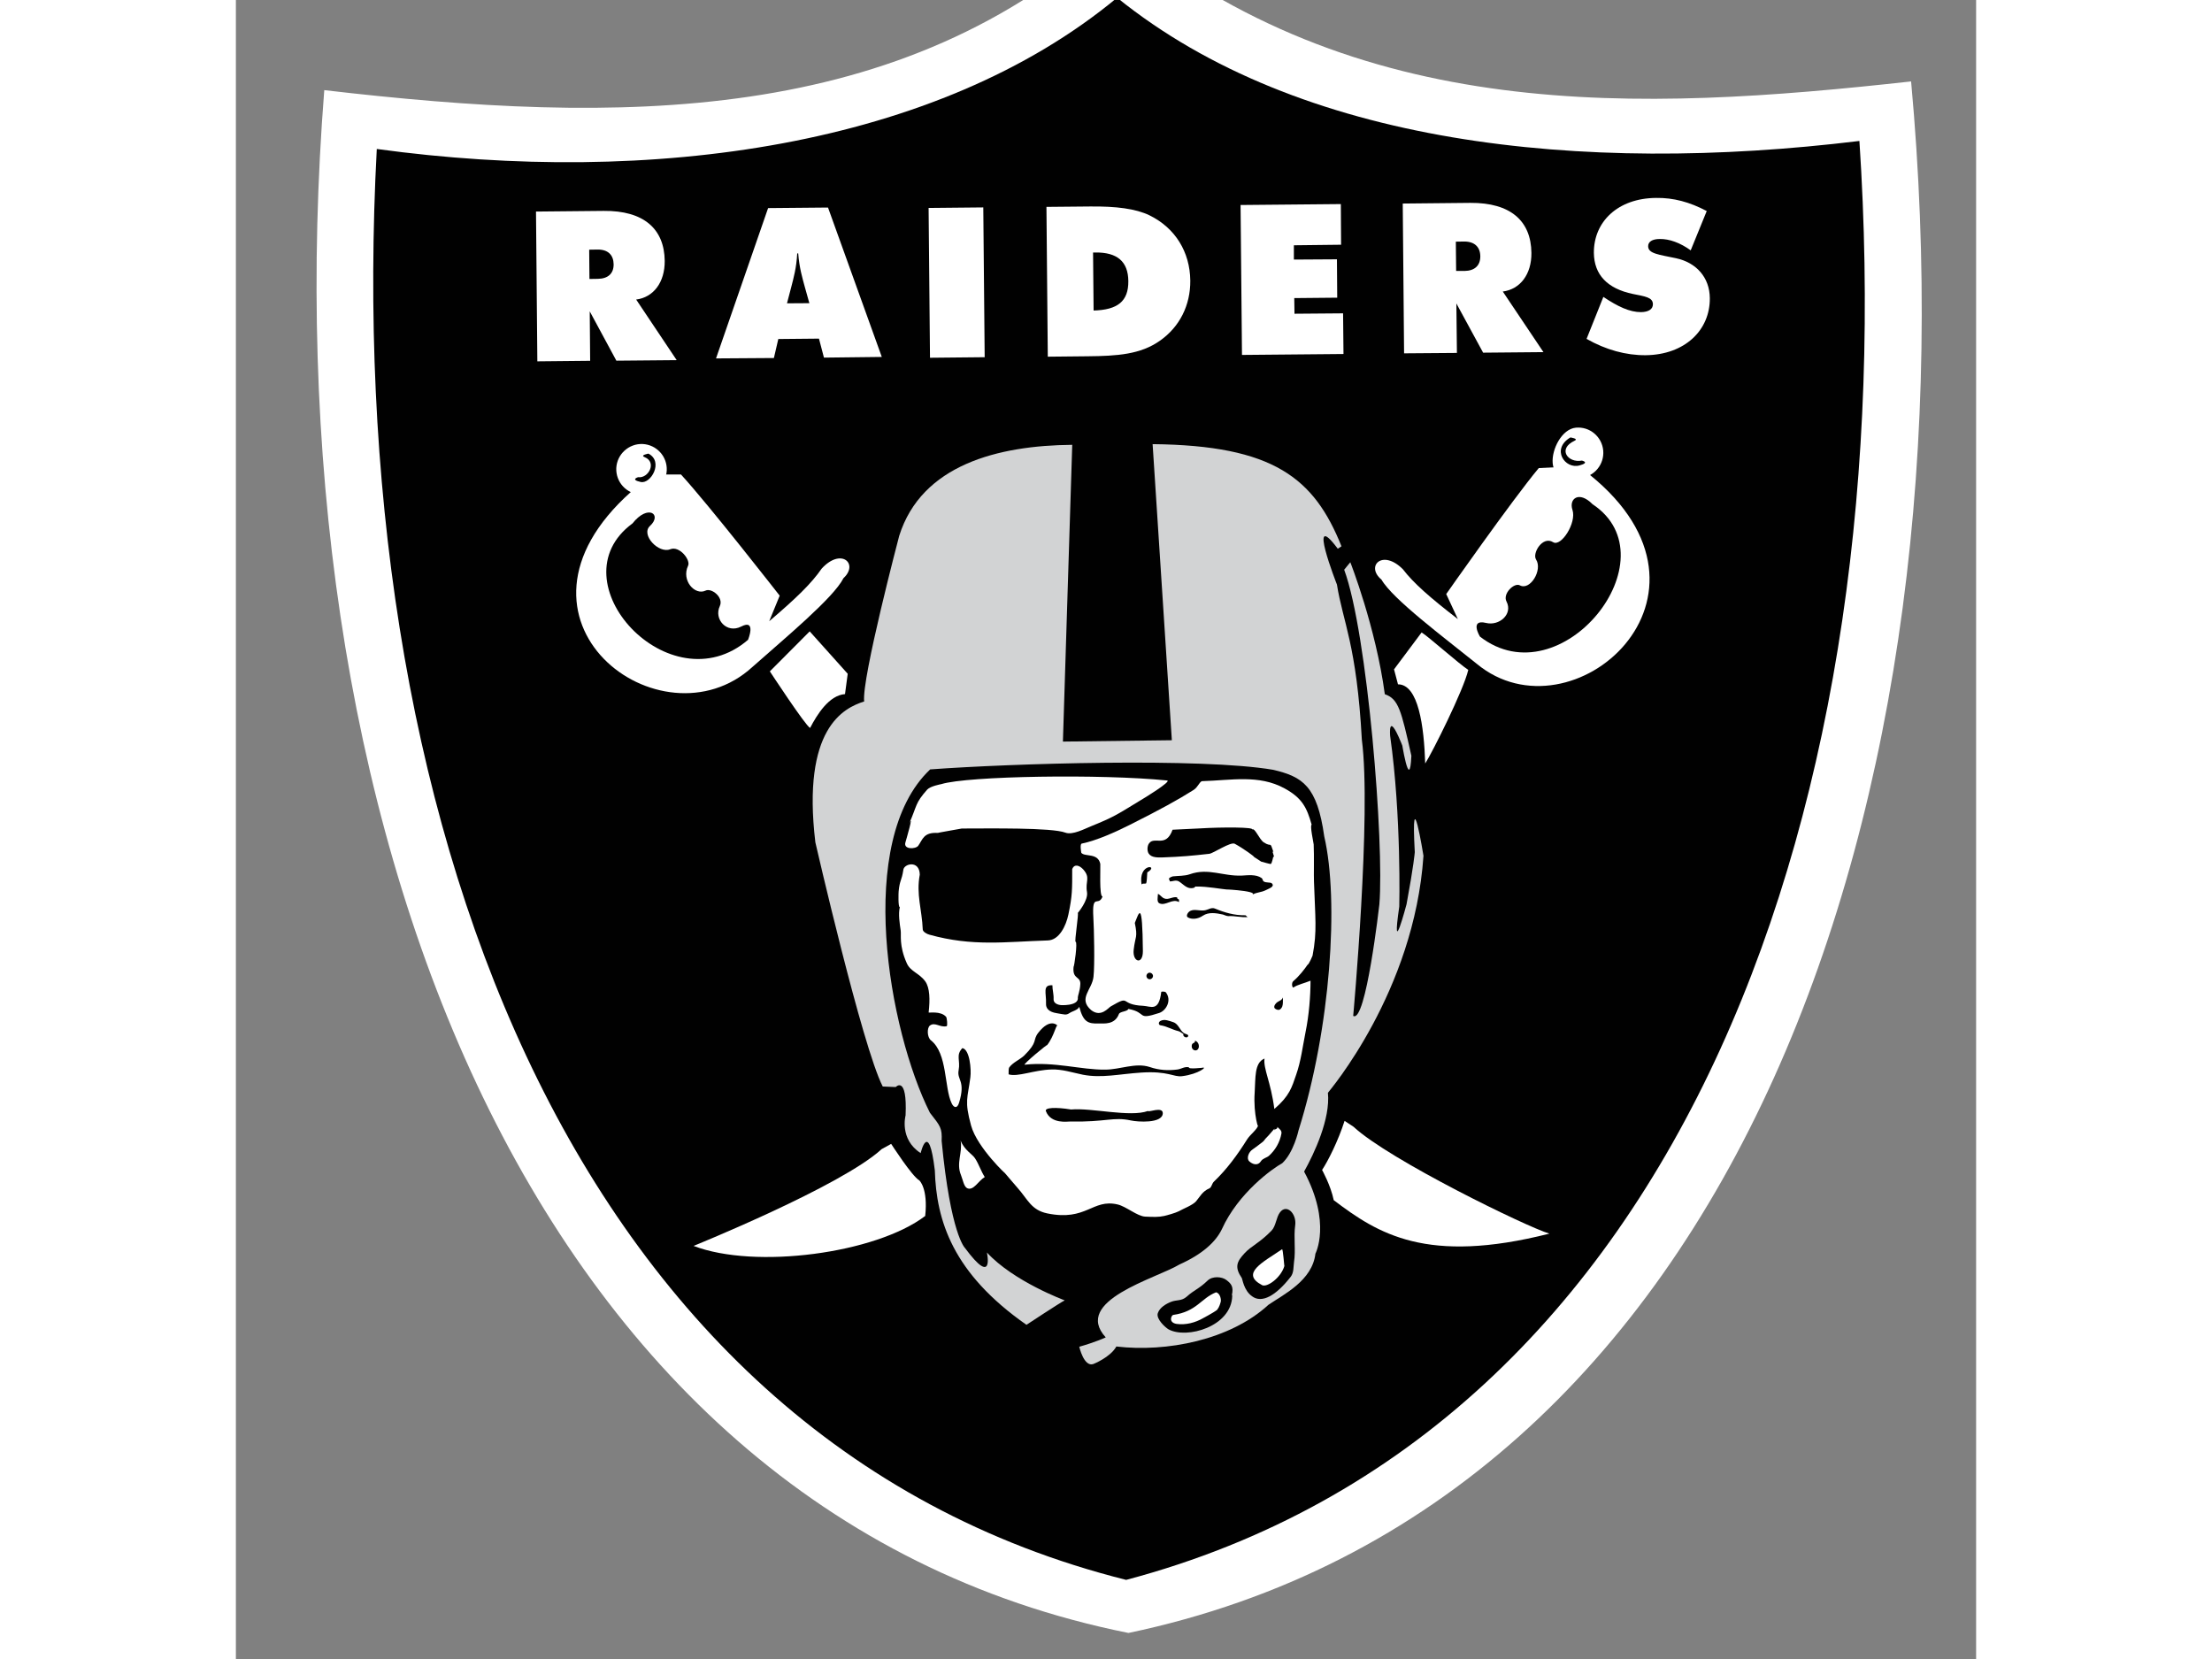 <?xml version="1.0" encoding="utf-8"?>
<svg viewBox="449.289 325.958 165.325 157.607" height="800" width="1066.667" id="svg2" version="1.1" xmlns="http://www.w3.org/2000/svg">
  <rect x="449.289" y="325.958" width="165.325" height="157.607" fill="#808080" stroke="none"/>
  <defs id="defs6">
    <clipPath id="clipPath18" clipPathUnits="userSpaceOnUse">
      <path id="path16" d="M 0,600 H 800 V 0 H 0 Z"/>
    </clipPath>
  </defs>
  <g transform="matrix(1.333,0,0,-1.333,0,800)" id="g10">
    <g id="g12">
      <g clip-path="url(#clipPath18)" id="g14">
        <g transform="translate(402.197,281.78)" id="g20">
          <path id="path22" style="fill:#010101;fill-opacity:1;fill-rule:nonzero;stroke:none" d="m 0,0 c 0.052,-0.02 -0.005,-0.085 0.021,-0.105 0.025,-0.018 0.076,-0.018 0.108,0.02 -0.051,0 -0.008,0.037 -0.017,0.065 C 0.078,0.02 0.038,-0.01 0,0"/>
        </g>
        <g transform="translate(399.879,360.759)" id="g24">
          <path id="path26" style="fill:#ffffff;fill-opacity:1;fill-rule:nonzero;stroke:none" d="m 0,0 c -15.401,-14.221 -35.679,-13.992 -56.528,-11.562 -4.026,-51.05 13.915,-101.245 57.314,-109.956 43.652,9.161 60.461,59.572 55.777,110.576 C 37.194,-13.078 17.111,-14.049 0,0"/>
        </g>
        <g transform="translate(399.856,355.783)" id="g28">
          <path id="path30" style="fill:#010101;fill-opacity:1;fill-rule:nonzero;stroke:none" d="m 0,0 c -12.849,-10.647 -33.242,-13.449 -52.763,-10.78 -2.48,-46.543 13.109,-91.865 53.407,-101.979 40.154,10.638 55.336,56.036 52.258,102.551 C 33.033,-12.629 12.989,-10.484 0,0"/>
        </g>
        <g transform="translate(416.066,275.737)" id="g32">
          <path id="path34" style="fill:#ffffff;fill-opacity:1;fill-rule:nonzero;stroke:none" d="m 0,0 c -0.457,-1.43 -1.179,-2.859 -1.603,-3.498 0,0 0.611,-1.087 0.831,-2.154 3.145,-2.384 6.614,-4.604 15.369,-2.384 -1.569,0.458 -11.414,5.253 -13.958,7.616 z"/>
        </g>
        <g transform="translate(383.752,274.098)" id="g36">
          <path id="path38" style="fill:#ffffff;fill-opacity:1;fill-rule:nonzero;stroke:none" d="m 0,0 c 0,0 1.488,-2.315 2.005,-2.601 0,0 0.634,-0.554 0.421,-2.537 -3.509,-2.668 -12.115,-3.822 -16.508,-2.134 0,0 10.514,4.251 13.408,6.9 z"/>
        </g>
        <g transform="translate(411.071,275.185)" id="g40">
          <path id="path42" style="fill:#ffffff;fill-opacity:1;fill-rule:nonzero;stroke:none" d="m 0,0 c -0.21,-0.229 -0.377,-0.457 -0.596,-0.668 -0.08,-0.074 -0.148,-0.209 -0.253,-0.285 -0.238,-0.181 -0.457,-0.353 -0.714,-0.534 -0.277,-0.172 -0.458,-0.648 -0.229,-0.848 0.2,-0.182 0.581,-0.362 0.824,0.01 0.134,0.21 0.414,0.247 0.577,0.39 0.453,0.411 0.772,0.954 0.886,1.581 C 0.534,-0.133 0.353,-0.027 0.2,0.123 0.243,-0.058 0.009,0 -0.01,-0.134 -0.006,-0.096 0,-0.048 0,0"/>
        </g>
        <g transform="translate(388.703,274.335)" id="g44">
          <path id="path46" style="fill:#ffffff;fill-opacity:1;fill-rule:nonzero;stroke:none" d="M 0,0 C 0.263,-0.685 0.851,-0.98 1.027,-1.268 1.311,-1.705 1.444,-2.172 1.72,-2.601 1.261,-2.868 0.915,-3.611 0.462,-3.393 0.233,-3.278 0.16,-2.803 0.024,-2.458 -0.333,-1.601 0.15,-0.875 0,0 0.026,0 -0.018,0.01 0,0"/>
        </g>
        <g transform="translate(396.657,323.919)" id="g48">
          <path id="path50" style="fill:#d2d3d4;fill-opacity:1;fill-rule:nonzero;stroke:none" d="m 0,0 c -5.285,-0.047 -10.735,-1.42 -12.333,-6.491 10e-4,0 -2.689,-10.198 -2.496,-11.8 -1.472,-0.466 -4.446,-1.925 -3.479,-10.036 0,0 3.343,-14.566 4.802,-17.405 l 0.924,-0.039 c 0,0 0.834,0.887 0.705,-2.019 0,0 -0.466,-1.696 1.075,-2.689 0,0 0.571,2.451 1.009,-1.229 0.11,-3.584 1.268,-7.331 6.531,-11.009 0,0 2.455,1.62 2.727,1.743 0,0 -3.65,1.345 -5.546,3.413 0,0 0.551,-2.535 -1.573,0.333 0,0 -1.017,0.972 -1.653,7.617 0.04,0.924 -0.086,1.048 -0.837,2.01 -2.938,5.853 -5.359,19.397 0.02,24.468 5.702,0.42 19.325,0.848 24.448,-0.029 2.097,-0.495 3.132,-1.153 3.637,-4.747 1.058,-4.545 0.467,-13.649 -1.835,-20.959 0,0 -0.339,-1.572 -1.163,-2.334 -0.672,-0.363 -3.131,-2.108 -4.304,-4.71 -0.438,-0.905 -1.401,-1.782 -3.021,-2.507 -1.63,-0.991 -7.652,-2.573 -5.25,-5.194 0,0 -0.682,-0.325 -1.887,-0.667 0,0 0.332,-1.467 1.005,-1.23 0,0 1.213,0.477 1.639,1.248 3.557,-0.419 8.095,0.449 10.843,2.975 1.093,0.743 3.123,1.724 3.343,3.641 0,0 1.153,2.192 -0.806,5.851 0.72,1.288 1.883,3.757 1.697,5.615 0.072,0.105 6.153,7.197 6.81,16.89 0,0 -0.915,5.69 -0.619,0.257 0,0 -0.072,-0.943 -0.587,-3.708 0,0 -1.11,-4.222 -0.519,-0.171 0,0 0.162,6.425 -0.648,12.152 0,0 -0.209,2.126 0.982,-0.971 0.162,-0.554 -0.186,0.714 -0.186,0.714 0,0 0.596,-3.918 0.715,-1.143 -0.73,3.25 -0.915,4.05 -1.893,4.385 -0.646,4.794 -2.459,9.406 -2.459,9.406 l -0.437,-0.532 c 1.668,-4.51 2.864,-19.532 2.507,-23.858 0,0 -0.963,-8.512 -1.864,-7.941 0,0 1.31,14.364 0.616,19.683 -0.368,6.767 -1.355,8.398 -1.775,11.057 0,0 -2.191,5.566 0.059,2.554 l 0.265,0.172 c -1.944,4.852 -4.826,7.196 -13.461,7.282 l 1.371,-21.103 -7.764,-0.096 z"/>
        </g>
        <g transform="translate(387.083,296.259)" id="g52">
          <path id="path54" style="fill:#ffffff;fill-opacity:1;fill-rule:nonzero;stroke:none" d="m 0,0 c -0.041,0.01 1.727,0.314 1.701,0.314 1.913,0 6.417,0.077 7.387,-0.295 0.503,-0.191 1.373,0.275 1.806,0.448 1.621,0.658 1.818,0.802 3.517,1.84 0.284,0.162 2.285,1.391 1.922,1.43 C 11.655,4.213 2.125,4.061 0.245,3.479 c 0,0 -0.787,-0.143 -1.008,-0.391 C -1.645,2.087 -1.454,2.012 -2.062,0.63 -1.669,1.536 -2.263,-0.496 -2.315,-0.677 -2.474,-1.2 -1.578,-1.161 -1.402,-0.915 -1.078,-0.457 -1.02,0.058 0,0"/>
        </g>
        <g transform="translate(413.282,282.048)" id="g56">
          <path id="path58" style="fill:#ffffff;fill-opacity:1;fill-rule:nonzero;stroke:none" d="m 0,0 c -0.204,-1.011 -0.324,-2.05 -0.666,-3.022 -0.307,-0.886 -0.457,-1.497 -1.555,-2.441 -0.248,1.926 -0.8,2.879 -0.7,3.594 -0.739,-0.296 -0.634,-1.401 -0.701,-2.411 -0.114,-1.62 0.334,-2.803 0.229,-2.326 0.053,-0.228 -0.553,-0.676 -0.772,-1.029 -0.686,-1.096 -1.439,-2.125 -2.369,-3.012 -0.137,-0.133 -0.166,-0.411 -0.309,-0.467 -0.515,-0.229 -0.658,-0.572 -0.953,-0.924 -0.247,-0.286 -0.906,-0.525 -1.239,-0.716 -0.209,-0.114 -0.859,-0.295 -1.039,-0.334 -0.391,-0.085 -0.749,-0.075 -1.342,-0.047 -0.572,0.02 -1.362,0.726 -1.98,0.868 -1.799,0.419 -2.207,-1.211 -5.004,-0.639 -1.157,0.238 -1.397,1.01 -2.123,1.821 -0.141,0.152 -0.834,0.981 -0.939,1.096 0.291,-0.305 -1.935,1.744 -2.373,3.345 -0.487,1.783 -0.243,1.925 -0.05,3.441 0.075,0.561 -0.046,1.983 -0.57,2.079 -0.486,-0.517 -0.127,-0.85 -0.267,-1.583 -0.133,-0.705 0.519,-0.726 0.03,-2.316 -0.135,-0.449 -0.385,-0.343 -0.526,-0.039 -0.536,1.116 -0.288,3.555 -1.477,4.49 -0.277,0.219 -0.293,0.887 -0.072,1.057 0.36,0.269 0.72,-0.16 1.192,-0.047 0.078,0.019 0.021,0.592 -0.039,0.666 -0.397,0.449 -1.253,0.259 -1.245,0.315 0.105,0.925 0.084,1.744 -0.234,2.203 -0.439,0.61 -1.073,0.705 -1.33,1.316 -0.557,1.258 -0.378,1.991 -0.429,2.325 -0.069,0.458 -0.183,1.181 -0.061,1.658 -0.131,-0.027 -0.094,1.058 -0.084,1.126 0.074,0.8 0.219,0.763 0.331,1.507 0.017,0.466 1.156,0.752 1.175,-0.316 -0.267,-1.401 0.157,-2.498 0.212,-3.908 0.005,-0.161 0.286,-0.324 0.475,-0.372 3.08,-0.857 5.38,-0.506 8.437,-0.41 0.815,0.02 1.302,1.049 1.468,1.849 0.28,1.335 0.274,1.784 0.271,3.233 0.149,0.389 0.511,0.285 0.794,-0.029 0.529,-0.602 0.124,-0.83 0.26,-1.603 0.107,-0.601 -0.659,-1.496 -0.659,-1.496 0.087,0 -0.245,-2.04 -0.154,-2.05 0.16,0 -0.102,-1.819 -0.142,-1.772 -0.11,-0.982 0.567,-0.62 0.471,-1.344 -0.016,-0.333 -0.183,-0.79 -0.169,-0.848 0.101,-0.667 -1.388,-0.535 -1.15,-0.553 -0.327,0.018 -0.587,0.162 -0.577,0.419 0.016,0.382 -0.088,0.667 -0.085,1 -0.731,0.039 -0.425,-0.552 -0.455,-1.304 -0.022,-0.334 0.201,-0.602 0.762,-0.687 0.593,-0.095 0.655,-0.162 0.929,0.018 0.138,0.106 0.605,0.211 0.677,0.44 0.283,-1.077 0.609,-1.22 1.405,-1.192 0.336,0.011 1.123,-0.114 1.418,0.667 0.072,0.201 0.604,0.172 0.679,0.371 1.375,-0.258 0.541,-0.83 2.202,-0.286 0.499,0.172 0.905,0.907 0.467,1.469 -0.052,0.066 -0.318,0.066 -0.327,0.028 -0.169,-1.44 -0.736,-1.021 -1.277,-0.99 -1.77,0.076 -0.825,0.829 -2.316,-0.039 -0.176,-0.094 -0.698,-0.819 -1.403,-0.266 -0.953,0.829 0.067,1.448 0.167,2.373 0.098,0.838 0.038,3.469 -0.01,4.232 -0.107,1.801 0.362,0.715 0.658,1.497 -0.254,-0.069 -0.139,2.201 -0.162,2.315 -0.165,0.812 -1.103,0.487 -1.354,0.792 0,0 -0.121,0.628 0.032,0.658 1.064,0.219 2.412,0.828 3.384,1.316 2.24,1.124 3.5,1.819 4.582,2.505 0.32,0.201 0.453,0.639 0.624,0.629 2.054,0.058 4.032,0.486 5.862,-0.515 1.277,-0.696 1.592,-1.392 1.934,-2.591 -0.142,-0.029 0.134,-1.288 0.143,-1.402 0.038,-0.791 0,-2.241 0.021,-2.641 C 0.687,8.13 0.841,7.234 0.502,5.462 0.502,5.451 0.23,4.814 0.145,4.814 -0.07,4.499 -0.438,4.014 -0.876,3.642 -1.019,3.518 -0.952,3.136 -0.847,3.203 -0.581,3.394 -0.047,3.509 0.358,3.68 0.354,2.563 0.253,1.238 0,0"/>
        </g>
        <g transform="translate(409.593,294.572)" id="g60">
          <path id="path62" style="fill:#010101;fill-opacity:1;fill-rule:nonzero;stroke:none" d="M 0,0 C 0.044,0 -0.704,0.561 -1.352,0.914 -1.647,1.076 -2.868,0.238 -3.168,0.199 -4.426,0.057 -5.156,-0.01 -6.488,-0.058 c -0.331,-0.009 -0.803,-0.029 -1.001,0.277 -0.121,0.19 -0.109,0.552 0.036,0.734 0.394,0.515 1.191,-0.353 1.668,0.962 0,0 1.506,0.076 1.968,0.095 1.578,0.095 3.908,0.095 3.698,-0.086 C 0.072,2.096 0.387,1.238 0.706,1.02 1.308,0.619 1.125,1.162 1.402,0.333 1.216,0.504 1.574,-0.163 1.389,0 1.382,-0.087 1.279,-0.477 1.234,-0.516 1.188,-0.563 0.602,-0.363 0.516,-0.354 0.559,-0.363 -0.042,0 0,0"/>
        </g>
        <g transform="translate(402.005,293.447)" id="g64">
          <path id="path66" style="fill:#010101;fill-opacity:1;fill-rule:nonzero;stroke:none" d="m 0,0 c 0.919,0.543 -0.698,0.686 -0.398,-0.896 -0.029,0.153 0.3,0.056 0.324,0.124 C -0.032,-0.659 -0.013,-0.268 0,0"/>
        </g>
        <g transform="translate(401.117,289.844)" id="g68">
          <path id="path70" style="fill:#010101;fill-opacity:1;fill-rule:nonzero;stroke:none" d="M 0,0 C 0.223,-1.066 0.03,-0.924 -0.081,-1.916 -0.178,-2.802 0.585,-3.012 0.575,-2.001 0.539,1.764 0.299,0.715 0,0"/>
        </g>
        <g transform="translate(411.672,284.535)" id="g72">
          <path id="path74" style="fill:#010101;fill-opacity:1;fill-rule:nonzero;stroke:none" d="m 0,0 c -0.086,-0.21 -0.225,-0.219 -0.395,-0.334 -0.128,-0.086 -0.272,-0.275 -0.206,-0.419 0.039,-0.067 0.191,-0.143 0.297,-0.134 0.118,0 0.218,0.144 0.257,0.24 C 0.023,-0.449 -0.01,-0.219 0,0"/>
        </g>
        <g transform="translate(402.171,285.831)" id="g76">
          <path id="path78" style="fill:#010101;fill-opacity:1;fill-rule:nonzero;stroke:none" d="M 0,0 C 0.126,-0.01 0.236,0.096 0.243,0.22 0.246,0.353 0.144,0.459 0.017,0.467 -0.109,0.477 -0.223,0.373 -0.224,0.239 -0.23,0.113 -0.131,0 0,0"/>
        </g>
        <g transform="translate(410.452,292.18)" id="g80">
          <path id="path82" style="fill:#010101;fill-opacity:1;fill-rule:nonzero;stroke:none" d="M 0,0 C -0.344,-0.173 -0.634,-0.135 -0.962,-0.324 -0.457,-0.029 -3.717,0.113 -2.487,0.02 -3.354,0.087 -4.079,0.267 -4.989,0.258 -4.984,0.305 -5.156,0.114 -5.152,0.162 -5.604,0.047 -5.843,0.4 -6.186,0.619 -6.429,0.763 -6.64,0.601 -6.857,0.629 -6.81,0.715 -6.938,0.772 -6.899,0.83 c 0.055,0.086 0.209,0.133 0.265,0.152 0.391,0.047 0.848,0.02 1.22,0.153 1.321,0.467 2.353,-0.153 3.708,-0.096 0.419,0.021 1.001,0.106 1.401,-0.171 0.086,-0.055 0.086,-0.2 0.143,-0.237 C 0.02,0.496 0.334,0.591 0.439,0.477 0.652,0.248 0.238,0.123 0,0"/>
        </g>
        <g transform="translate(409.175,290.265)" id="g84">
          <path id="path86" style="fill:#010101;fill-opacity:1;fill-rule:nonzero;stroke:none" d="M 0,0 C -0.087,0.009 -0.119,0.124 -0.191,0.124 -0.963,0.114 -1.649,0.313 -2.359,0.608 -2.606,0.704 -2.841,0.514 -3.088,0.476 -3.426,0.427 -3.775,0.571 -4.06,0.456 -4.274,0.38 -4.45,0.065 -4.271,-0.029 c 0.268,-0.154 0.711,-0.124 1.063,0.124 0.416,0.275 0.939,0.19 1.425,0.084 0.126,-0.037 0.258,-0.114 0.39,-0.114 C -0.916,0.095 -0.467,-0.049 0,0"/>
        </g>
        <g transform="translate(404.267,291.465)" id="g88">
          <path id="path90" style="fill:#010101;fill-opacity:1;fill-rule:nonzero;stroke:none" d="M 0,0 C 0.019,0.104 -0.182,0.076 -0.125,0.199 -0.438,0.286 -0.739,0 -1.049,0.124 -1.226,0.191 -1.33,0.372 -1.499,0.457 -1.512,0.211 -1.604,-0.144 -1.383,-0.229 -0.944,-0.42 -0.478,0.144 -0.001,-0.134 -0.006,-0.096 0,-0.047 0,0"/>
        </g>
        <g transform="translate(377.946,310.623)" id="g92">
          <path id="path94" style="fill:#ffffff;fill-opacity:1;fill-rule:nonzero;stroke:none" d="m 0,0 -2.839,-2.85 c 0,0 2.547,-3.889 2.868,-4.032 0.506,0.972 1.353,2.325 2.488,2.412 l 0.193,1.449 z"/>
        </g>
        <g transform="translate(367.25,321.804)" id="g96">
          <path id="path98" style="fill:#ffffff;fill-opacity:1;fill-rule:nonzero;stroke:none" d="m 0,0 h 1.523 c 2.018,-2.203 7.034,-8.636 7.034,-8.636 l -0.746,-1.821 c 1.928,1.64 3.031,2.717 3.736,3.746 1.392,1.525 2.662,0.343 1.558,-0.676 -0.718,-1.421 -4.217,-4.309 -6.49,-6.329 -6.474,-5.93 -18.904,3.335 -8.655,12.477 z"/>
        </g>
        <g transform="translate(365.315,318.315)" id="g100">
          <path id="path102" style="fill:#010101;fill-opacity:1;fill-rule:nonzero;stroke:none" d="m 0,0 c 1.118,1.411 2.14,0.639 1.246,-0.181 -0.672,-0.62 0.62,-1.992 1.448,-1.658 0.663,0.267 1.464,-0.772 1.271,-1.172 -0.5,-1.059 0.493,-2.145 1.25,-1.773 0.416,0.2 1.302,-0.476 1.011,-1.106 C 5.785,-6.824 6.72,-7.873 7.747,-7.348 8.853,-6.776 8.238,-8.292 8.238,-8.292 2.673,-13.077 -5.602,-4.117 0,0"/>
        </g>
        <g transform="translate(365.883,320.383)" id="g104">
          <path id="path106" style="fill:#ffffff;fill-opacity:1;fill-rule:nonzero;stroke:none" d="M 0,0 C 0.991,-0.047 1.83,0.715 1.876,1.716 1.917,2.707 1.151,3.546 0.154,3.594 -0.836,3.632 -1.674,2.859 -1.721,1.878 -1.762,0.877 -0.992,0.039 0,0"/>
        </g>
        <g transform="translate(366.454,323.291)" id="g108">
          <path id="path110" style="fill:#010101;fill-opacity:1;fill-rule:nonzero;stroke:none" d="m 0,0 c 1.101,-0.572 0.169,-2.183 -0.551,-2.021 -0.777,0.172 -0.181,0.343 -0.181,0.343 0.722,-0.105 1.366,1.059 0.456,1.43 C -0.62,-0.105 0,0 0,0"/>
        </g>
        <g transform="translate(431.422,322.337)" id="g112">
          <path id="path114" style="fill:#ffffff;fill-opacity:1;fill-rule:nonzero;stroke:none" d="m 0,0 -1.516,-0.076 c -1.916,-2.297 -6.595,-8.978 -6.595,-8.978 l 0.829,-1.783 c -2.003,1.545 -3.16,2.564 -3.922,3.555 -1.459,1.458 -2.673,0.21 -1.522,-0.743 0.792,-1.382 4.428,-4.099 6.797,-6.005 6.767,-5.605 18.734,4.852 8.045,13.478 z"/>
        </g>
        <g transform="translate(433.737,319.688)" id="g116">
          <path id="path118" style="fill:#010101;fill-opacity:1;fill-rule:nonzero;stroke:none" d="m 0,0 c -0.953,0.972 -1.701,0.4 -1.429,-0.41 0.305,-0.915 -0.811,-2.659 -1.382,-2.297 -0.753,0.467 -1.502,-0.801 -1.211,-1.239 0.476,-0.743 -0.419,-2.231 -1.154,-1.839 -0.408,0.219 -1.248,-0.601 -0.953,-1.154 0.467,-0.905 -0.523,-1.753 -1.457,-1.525 -1.202,0.295 -0.438,-0.972 -0.438,-0.972 C -2.231,-13.935 5.805,-3.842 0,0"/>
        </g>
        <g transform="translate(432.879,321.556)" id="g120">
          <path id="path122" style="fill:#ffffff;fill-opacity:1;fill-rule:nonzero;stroke:none" d="M 0,0 C -0.99,-0.095 -1.887,0.057 -1.981,1.048 -2.067,2.04 -1.328,3.489 -0.333,3.584 0.658,3.679 1.526,2.946 1.62,1.964 1.711,0.973 0.986,0.095 0,0"/>
        </g>
        <g transform="translate(432.16,324.444)" id="g124">
          <path id="path126" style="fill:#010101;fill-opacity:1;fill-rule:nonzero;stroke:none" d="M 0,0 C -1.401,-0.83 -0.377,-2.288 0.653,-1.993 1.42,-1.783 0.82,-1.649 0.82,-1.649 -0.19,-1.84 -0.93,-0.81 0.29,-0.239 0.624,-0.086 0,0 0,0"/>
        </g>
        <g transform="translate(421.556,310.547)" id="g128">
          <path id="path130" style="fill:#ffffff;fill-opacity:1;fill-rule:nonzero;stroke:none" d="m 0,0 c 0.392,-0.219 2.745,-2.306 3.326,-2.668 -0.328,-1.431 -2.573,-5.9 -3.069,-6.673 -0.085,2.65 -0.482,5.643 -1.94,5.643 l -0.282,1.067 z"/>
        </g>
        <g transform="translate(412.549,268.312)" id="g132">
          <path id="path134" style="fill:#010101;fill-opacity:1;fill-rule:nonzero;stroke:none" d="M 0,0 C 0.104,0.8 -0.605,1.543 -1.087,0.905 -1.354,0.563 -1.372,-0.076 -1.691,-0.4 -2.563,-1.297 -3.116,-1.468 -3.622,-2.021 -4.17,-2.612 -4.337,-3.002 -3.803,-3.784 c 0.042,-0.057 0.133,-0.866 0.72,-1.287 0.704,-0.533 1.711,0.038 2.759,1.382 0.233,0.296 0.191,0.715 0.238,1.049 C 0.048,-1.772 -0.124,-0.887 0,0"/>
        </g>
        <g transform="translate(408.06,263.271)" id="g136">
          <path id="path138" style="fill:#010101;fill-opacity:1;fill-rule:nonzero;stroke:none" d="m 0,0 c -0.048,-2.202 -3.246,-3.098 -4.537,-2.393 -0.215,0.123 -0.903,0.734 -0.768,1.153 0.136,0.411 0.605,0.677 0.949,0.81 0.401,0.161 0.739,0.038 1.115,0.371 0.514,0.468 0.877,0.554 1.487,1.145 0.343,0.333 1.02,0.286 1.34,0.037 C -0.081,0.866 0.118,0.657 -0.029,0.037 0.019,0.124 -0.029,0.038 0,0"/>
        </g>
        <g transform="translate(411.609,266.587)" id="g140">
          <path id="path142" style="fill:#ffffff;fill-opacity:1;fill-rule:nonzero;stroke:none" d="m 0,0 c -1.358,-0.924 -2.997,-1.725 -1.424,-2.555 0.358,-0.19 1.354,0.534 1.592,1.365 C 0.157,-1.238 0.071,0.038 0,0"/>
        </g>
        <g transform="translate(406.982,262.269)" id="g144">
          <path id="path146" style="fill:#ffffff;fill-opacity:1;fill-rule:nonzero;stroke:none" d="m 0,0 c -0.243,-0.199 -1.107,-0.647 -0.992,-0.59 -0.571,-0.324 -1.238,-0.505 -1.905,-0.411 -0.597,0.106 -0.363,0.621 -0.23,0.64 1.678,0.238 1.983,1.192 3.051,1.611 C 0.232,1.183 0.3,0.706 0.257,0.572 0.229,0.467 0.161,0.201 0,0"/>
        </g>
        <g transform="translate(394.231,282.009)" id="g148">
          <path id="path150" style="fill:#010101;fill-opacity:1;fill-rule:nonzero;stroke:none" d="m 0,0 c -0.416,-0.543 0.01,-0.619 -0.992,-1.61 -0.29,-0.286 -0.82,-0.495 -1.076,-0.859 -0.045,-0.065 -0.041,-0.304 -0.041,-0.486 0.648,-0.209 1.819,0.315 3.059,0.345 0.751,0.028 1.485,-0.22 2.238,-0.373 1.334,-0.257 2.562,0.047 4.163,0.154 1.921,0.123 2.292,-0.334 2.899,-0.258 1.186,0.142 1.909,0.734 1.395,0.59 0.128,0.029 -0.981,-0.123 -0.905,0.048 C 10.415,-2.392 10.205,-2.572 9.929,-2.61 9.281,-2.696 8.631,-2.668 7.938,-2.43 6.932,-2.105 5.823,-2.62 4.772,-2.62 3.068,-2.64 1.167,-2.039 -0.958,-2.268 -1.166,-2.297 0.768,-0.695 0.627,-0.886 1.185,-0.18 1.296,0.772 1.41,0.468 1.372,0.563 0.842,1.088 0,0"/>
        </g>
        <g transform="translate(396.573,276.548)" id="g152">
          <path id="path154" style="fill:#010101;fill-opacity:1;fill-rule:nonzero;stroke:none" d="M 0,0 C 1.461,0.134 4.211,-0.572 5.485,-0.104 5.484,-0.229 6.558,0.247 6.538,-0.277 6.506,-1.011 4.737,-0.886 4.266,-0.781 2.988,-0.506 2.538,-0.905 -0.104,-0.858 -0.216,-0.847 -1.437,-1.059 -1.794,-0.113 -1.885,0.133 -1.117,0.182 0,0"/>
        </g>
        <g transform="translate(405.2,281.198)" id="g156">
          <path id="path158" style="fill:#010101;fill-opacity:1;fill-rule:nonzero;stroke:none" d="M 0,0 C -0.134,-0.342 0.22,-0.562 0.4,-0.37 0.543,-0.237 0.516,0.154 0.205,0.258 0.238,0.086 0.047,0.105 0,0"/>
        </g>
        <g transform="translate(404.623,281.894)" id="g160">
          <path id="path162" style="fill:#010101;fill-opacity:1;fill-rule:nonzero;stroke:none" d="m 0,0 c -0.137,0.085 -0.276,0.21 -0.396,0.239 -0.457,0.105 -0.829,0.353 -1.291,0.419 -0.119,0.019 -0.168,0.219 0.019,0.315 0.285,0.142 0.605,0 0.905,-0.096 C -0.372,0.743 -0.305,0.276 0.015,0.085 0.109,0.028 0.363,0 0.29,-0.134 0.223,-0.268 -0.033,-0.21 -0.067,0 H 0"/>
        </g>
        <g transform="translate(406,279.96)" id="g164">
          <path id="path166" style="fill:#ffffff;fill-opacity:1;fill-rule:nonzero;stroke:none" d="M 0,0 C 0.105,0 0.192,0.114 0.192,0.258 0.187,0.392 0.105,0.505 0,0.505 -0.104,0.495 -0.19,0.391 -0.19,0.248 -0.185,0.114 -0.101,0 0,0"/>
        </g>
        <g transform="translate(434.51,334.461)" id="g168">
          <path id="path170" style="fill:#ffffff;fill-opacity:1;fill-rule:nonzero;stroke:none" d="m 0,0 c 1.039,-0.696 1.877,-1.086 2.683,-1.086 0.552,0.009 0.848,0.219 0.848,0.562 C 3.526,-0.028 2.983,0.029 2.102,0.21 0.277,0.591 -0.657,1.582 -0.677,3.136 -0.691,5.366 1.04,7.035 3.76,7.054 4.98,7.073 6.139,6.768 7.367,6.119 L 6.224,3.317 C 5.476,3.86 4.699,4.136 4.022,4.127 3.483,4.127 3.188,3.926 3.192,3.612 3.192,3.088 3.912,3.021 5.186,2.754 6.605,2.449 7.578,1.401 7.587,-0.095 7.605,-2.374 5.804,-4.127 3.012,-4.156 1.609,-4.166 0.181,-3.774 -1.197,-2.993 Z"/>
        </g>
        <g transform="translate(358.44,340.543)" id="g172">
          <path id="path174" style="fill:#ffffff;fill-opacity:1;fill-rule:nonzero;stroke:none" d="M 0,0 4.821,0.047 C 7.676,0.076 9.148,-1.229 9.174,-3.518 9.184,-5.043 8.378,-6.11 7.139,-6.272 l 2.888,-4.317 -4.298,-0.039 -1.899,3.517 0.03,-3.526 -3.764,-0.038 z m 3.809,-4.804 0.6,0.009 c 0.729,0.01 1.131,0.381 1.124,1.039 -0.01,0.658 -0.398,1.058 -1.148,1.048 L 3.791,-2.717 Z"/>
        </g>
        <g transform="translate(374.982,340.79)" id="g176">
          <path id="path178" style="fill:#ffffff;fill-opacity:1;fill-rule:nonzero;stroke:none" d="M 0,0 4.27,0.039 8.103,-10.608 3.98,-10.656 3.625,-9.303 0.727,-9.331 0.413,-10.685 -3.712,-10.713 Z M 2.94,-6.777 2.604,-5.576 C 2.449,-4.995 2.222,-4.26 2.146,-3.23 H 2.075 C 2.022,-4.26 1.809,-5.003 1.663,-5.576 L 1.346,-6.787 Z"/>
        </g>
        <g transform="translate(386.421,340.8)" id="g180">
          <path id="path182" style="fill:#ffffff;fill-opacity:1;fill-rule:nonzero;stroke:none" d="M 0,0 3.897,0.038 3.996,-10.637 0.099,-10.676 Z"/>
        </g>
        <g transform="translate(394.819,340.876)" id="g184">
          <path id="path186" style="fill:#ffffff;fill-opacity:1;fill-rule:nonzero;stroke:none" d="m 0,0 3.104,0.029 c 1.856,0.019 3.245,-0.153 4.238,-0.63 1.847,-0.905 2.887,-2.621 2.91,-4.651 C 10.266,-7.015 9.489,-8.56 8.081,-9.542 6.702,-10.514 5.058,-10.628 2.92,-10.647 L 0.096,-10.676 Z M 5.836,-5.29 C 5.824,-3.889 5.038,-3.231 3.484,-3.251 H 3.322 l 0.039,-4.136 c 1.703,0.048 2.488,0.648 2.475,2.097"/>
        </g>
        <g transform="translate(408.654,341.01)" id="g188">
          <path id="path190" style="fill:#ffffff;fill-opacity:1;fill-rule:nonzero;stroke:none" d="M 0,0 7.146,0.066 7.164,-2.831 3.799,-2.87 v -1.019 l 3.069,0.019 0.02,-2.735 -3.061,-0.029 0.016,-1.115 3.463,0.028 0.029,-2.898 -7.234,-0.066 z"/>
        </g>
        <g transform="translate(420.212,341.114)" id="g192">
          <path id="path194" style="fill:#ffffff;fill-opacity:1;fill-rule:nonzero;stroke:none" d="M 0,0 4.818,0.048 C 7.674,0.067 9.146,-1.229 9.17,-3.518 9.185,-5.042 8.369,-6.11 7.13,-6.271 l 2.897,-4.318 -4.298,-0.039 -1.907,3.508 0.039,-3.526 -3.765,-0.029 z m 3.805,-4.804 h 0.599 c 0.729,0.01 1.129,0.391 1.124,1.049 -0.008,0.648 -0.399,1.048 -1.143,1.048 L 3.784,-2.716 Z"/>
        </g>
      </g>
    </g>
  </g>
</svg>